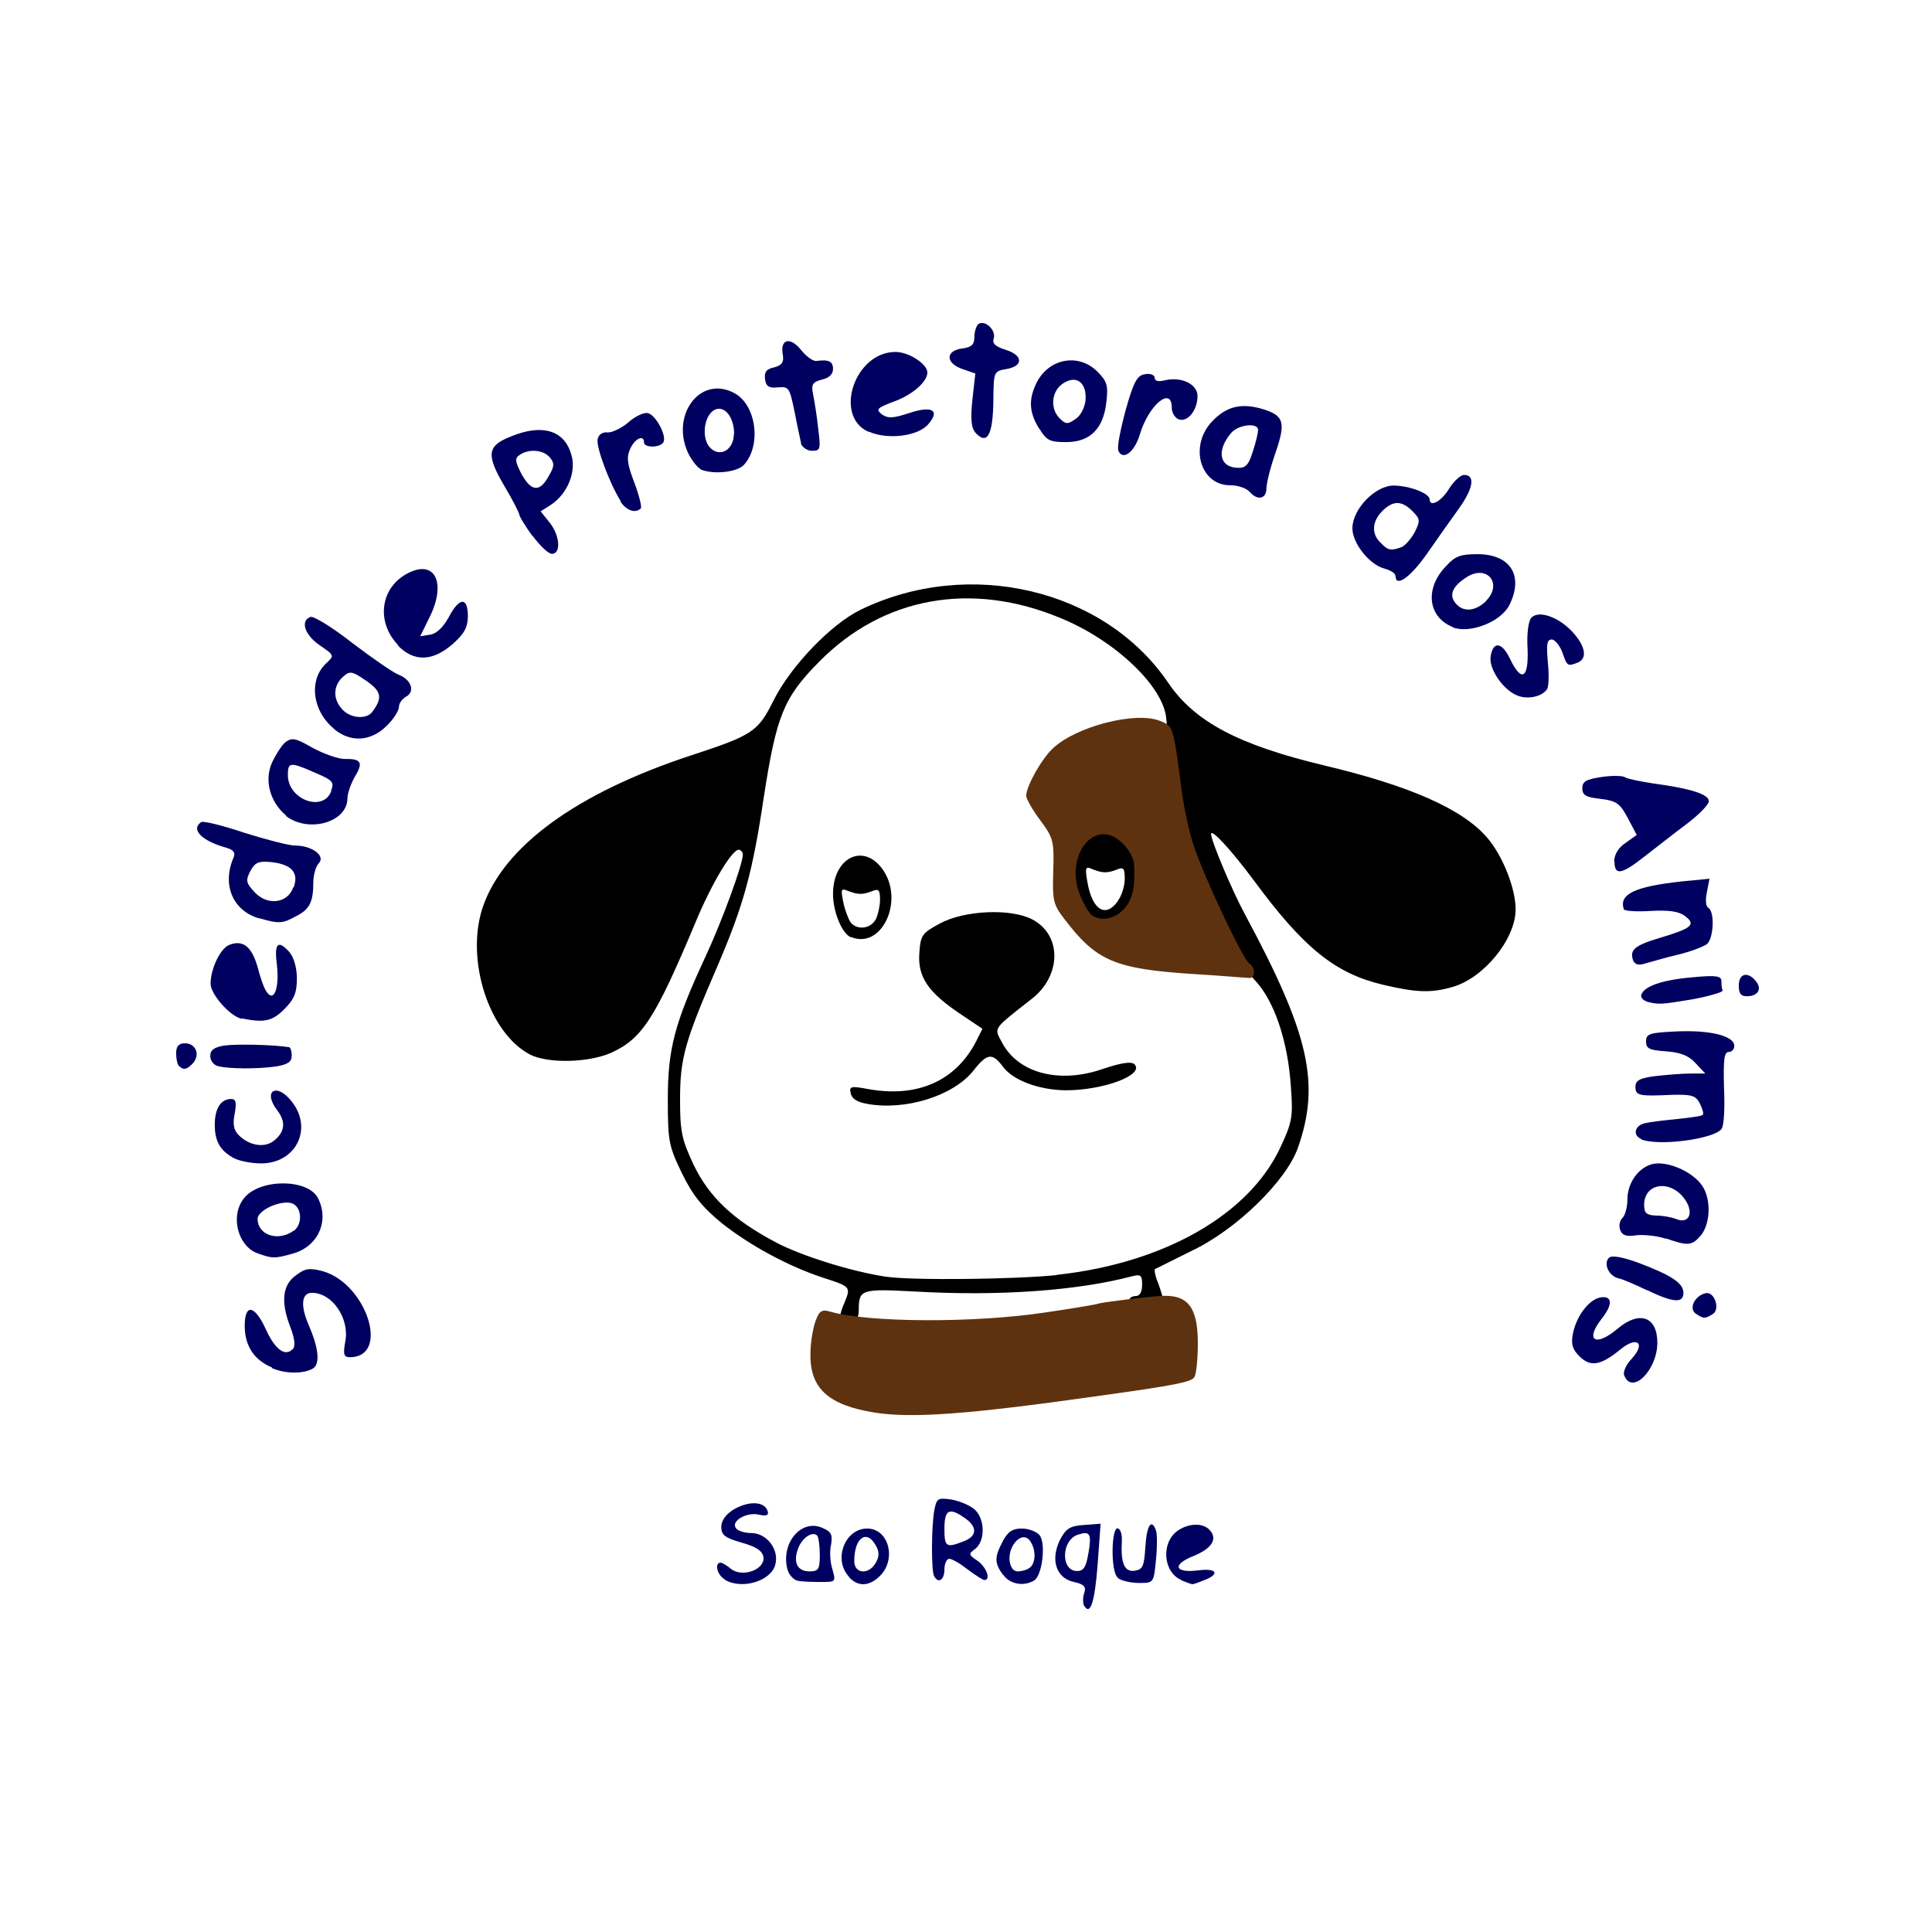 <?xml version="1.0" encoding="utf-8"?>
<!DOCTYPE svg PUBLIC "-//W3C//DTD SVG 1.0//EN" "http://www.w3.org/TR/2001/REC-SVG-20010904/DTD/svg10.dtd">
<svg version="1.0" xmlns="http://www.w3.org/2000/svg" width="60px" height="60px" viewBox="0 0 60 60" preserveAspectRatio="xMidYMid meet">
 <rect x="0" y="0" width="60" height="60" fill="#808080" stroke="none"/>
 <g fill="#ffffff">
  <path d="M0 30 l0 -30 30 0 30 0 0 30 0 30 -30 0 -30 0 0 -30z m31.73 13.52 c4.15 -0.55 5.11 -0.71 5.23 -0.89 0.05 -0.08 0.11 -0.51 0.11 -0.92 0 -0.84 -0.28 -1.31 -0.80 -1.31 -0.13 0 -0.32 -0.12 -0.40 -0.25 -0.19 -0.35 -0.17 -0.95 0.03 -0.95 0.08 0 0.12 -0.03 0.09 -0.07 -0.04 -0.03 -0.43 0.05 -0.87 0.19 -1.87 0.59 -7.12 0.71 -8.91 0.21 -0.43 -0.12 -0.80 -0.19 -0.84 -0.15 -0.04 0.03 0.17 0.13 0.48 0.21 0.29 0.08 0.60 0.24 0.67 0.37 0.09 0.16 0.13 0.17 0.15 0.04 0 -0.13 0.13 -0.16 0.60 -0.08 0.33 0.04 1.68 0.08 2.97 0.08 1.87 0 2.64 -0.05 3.72 -0.27 0.73 -0.16 1.41 -0.28 1.49 -0.28 0.08 0 0.15 0.20 0.15 0.45 0 0.51 0.09 0.47 -1.73 0.75 -0.55 0.09 -1.33 0.21 -1.73 0.28 -1.11 0.19 -3.97 0.31 -4.84 0.20 -0.75 -0.09 -0.76 -0.11 -0.77 -0.52 l-0.01 -0.43 -0.13 0.37 c-0.11 0.31 -0.20 0.37 -0.47 0.32 -0.39 -0.07 -0.57 0.29 -0.57 1.15 0 1.69 1.73 2.08 6.40 1.48z m19.39 -1.16 c0.28 -0.49 0.24 -1 -0.07 -1.20 -0.17 -0.11 -0.32 -0.05 -0.65 0.21 -0.83 0.69 -1.44 0.28 -0.80 -0.53 0.31 -0.40 0.25 -0.57 -0.08 -0.29 -0.37 0.31 -0.61 1.01 -0.45 1.32 0.20 0.36 0.61 0.33 1.09 -0.07 0.23 -0.19 0.51 -0.33 0.63 -0.31 0.32 0.07 0.33 0.49 0.03 0.83 -0.16 0.16 -0.24 0.35 -0.19 0.39 0.16 0.17 0.27 0.09 0.49 -0.35z m-41.44 -0.16 c0.05 -0.12 -0.05 -0.51 -0.21 -0.88 -0.36 -0.84 -0.28 -1.32 0.21 -1.32 0.76 0 1.35 0.75 1.21 1.56 -0.04 0.24 -0.05 0.44 -0.03 0.44 0.77 0 0.56 -1.29 -0.33 -2.05 -0.51 -0.41 -1.07 -0.45 -1.40 -0.08 -0.23 0.25 -0.24 0.33 -0.08 0.84 0.09 0.31 0.19 0.75 0.19 0.96 0.03 0.36 -0.01 0.40 -0.37 0.40 -0.31 0 -0.44 -0.09 -0.60 -0.40 -0.48 -0.93 -0.52 -0.97 -0.53 -0.49 0 0.67 0.61 1.23 1.33 1.23 0.36 0 0.57 -0.07 0.61 -0.20z m42.43 -2.09 c-0.08 -0.21 -1.16 -0.75 -1.73 -0.87 -0.40 -0.08 -0.43 -0.07 -0.25 0.13 0.09 0.12 0.25 0.23 0.33 0.23 0.08 0 0.45 0.15 0.81 0.32 0.77 0.37 0.91 0.40 0.84 0.19z m-42.68 -1.52 c0.61 -0.39 0.55 -1.29 -0.12 -1.57 -0.73 -0.31 -1.84 0.17 -1.84 0.80 0 0.92 1.05 1.33 1.96 0.77z m43.25 -0.35 c0.48 -0.59 0.23 -1.37 -0.55 -1.77 -0.21 -0.11 -0.51 -0.20 -0.65 -0.20 -0.37 0 -0.81 0.63 -0.81 1.15 0 0.24 -0.07 0.48 -0.13 0.52 -0.27 0.16 0.03 0.35 0.44 0.28 0.24 -0.04 0.64 0.01 0.89 0.11 0.25 0.11 0.49 0.19 0.51 0.20 0.03 0 0.16 -0.12 0.31 -0.28z m-30.99 -1.40 c-0.56 -0.96 -0.69 -1.49 -0.68 -2.77 0 -1.43 0.17 -2.08 1.11 -4.12 0.23 -0.51 0.40 -0.93 0.37 -0.96 -0.07 -0.07 -0.85 1.68 -1.28 2.81 -0.28 0.76 -0.33 1.17 -0.35 2.27 0 1.17 0.04 1.43 0.36 2.11 0.20 0.41 0.40 0.76 0.44 0.76 0.04 0 0.05 -0.04 0.03 -0.09z m18.48 -1.33 c0.67 -1.87 0.33 -3.28 -1.65 -6.97 -0.49 -0.93 -1.05 -2.31 -1.05 -2.61 0 -0.57 0.67 0.03 1.92 1.71 1.37 1.85 2.44 2.63 4.08 2.92 1.17 0.20 1.88 0.01 2.61 -0.73 0.76 -0.76 0.95 -1.41 0.68 -2.36 -0.51 -1.72 -2 -2.63 -5.88 -3.57 -1.97 -0.48 -3.49 -1.16 -4.24 -1.91 -0.29 -0.29 -0.47 -0.40 -0.39 -0.25 0.08 0.15 0.15 0.37 0.15 0.52 0 0.23 -0.11 0.25 -0.96 0.24 -1.52 0 -2.63 0.59 -3.20 1.71 l-0.27 0.52 0.45 0.61 c0.40 0.56 0.44 0.69 0.44 1.61 0 0.75 0.07 1.11 0.24 1.37 0.25 0.39 1.04 1.15 1.40 1.35 0.41 0.24 1.84 0.47 2.91 0.48 1.85 0 2.07 0.17 2.59 2.01 0.39 1.40 0.36 2.65 -0.08 3.59 -0.19 0.40 -0.41 0.83 -0.49 0.95 -0.09 0.11 -0.01 0.04 0.17 -0.17 0.19 -0.20 0.44 -0.65 0.57 -1z m-31.31 0.16 c0.43 -0.41 0.43 -0.89 -0.01 -1.36 l-0.35 -0.37 0.21 0.36 c0.57 0.97 -0.15 1.76 -1.19 1.28 -0.39 -0.17 -0.53 -0.60 -0.39 -1.07 0.08 -0.27 0.07 -0.28 -0.13 -0.12 -0.25 0.21 -0.28 0.81 -0.04 1.11 0.47 0.59 1.40 0.68 1.89 0.17z m43.85 -0.47 c0.28 -0.05 0.56 -0.19 0.61 -0.27 0.05 -0.09 0.08 -0.67 0.05 -1.28 -0.04 -0.97 -0.01 -1.12 0.19 -1.12 0.16 -0.01 0.11 -0.08 -0.15 -0.21 -0.25 -0.13 -0.65 -0.19 -1.27 -0.16 -1.01 0.04 -1.21 0.28 -0.29 0.35 0.99 0.07 1.69 0.96 0.75 0.96 -0.71 0 -1.68 0.16 -1.68 0.28 0 0.05 0.44 0.12 0.96 0.15 0.92 0.04 0.97 0.05 1.09 0.40 0.07 0.20 0.09 0.40 0.05 0.44 -0.04 0.04 -0.40 0.11 -0.79 0.15 -1.15 0.11 -1.40 0.19 -1.17 0.33 0.24 0.15 0.97 0.15 1.64 -0.01z m-18.52 -1.61 c0.33 -0.08 0.65 -0.23 0.73 -0.32 0.08 -0.09 -0.16 -0.05 -0.64 0.11 -0.88 0.29 -1.97 0.25 -2.52 -0.11 -0.17 -0.12 -0.36 -0.19 -0.40 -0.16 -0.08 0.08 0.40 0.36 0.88 0.51 0.51 0.15 1.29 0.13 1.95 -0.03z m-25.29 -0.72 c0.15 -0.13 -0.09 -0.21 -0.85 -0.27 -0.83 -0.07 -1.39 0.03 -1.39 0.20 0 0.07 0.11 0.15 0.24 0.19 0.27 0.08 1.89 -0.01 2 -0.12z m9.96 -0.32 c0.93 -0.41 1.35 -1.07 2.60 -4.05 0.60 -1.43 1.13 -2.23 1.47 -2.23 0.16 0 0.27 0.09 0.27 0.23 0 0.56 0.13 -0.05 0.40 -1.80 0.16 -1.05 0.32 -2.01 0.35 -2.13 0.07 -0.20 0.05 -0.21 -0.11 -0.01 -0.25 0.32 -0.91 0.61 -2.27 1.07 -5 1.63 -7.29 4.13 -6.44 7.01 0.25 0.84 0.68 1.48 1.25 1.87 0.57 0.39 1.71 0.41 2.48 0.05z m12.07 -0.15 c-0.24 -0.45 -0.13 -0.65 0.61 -1.21 1.24 -0.92 1.41 -1.95 0.40 -2.49 -0.64 -0.33 -1.89 -0.28 -2.63 0.12 -0.51 0.28 -0.59 0.39 -0.63 0.81 -0.05 0.57 0.43 1.20 1.37 1.80 0.65 0.41 0.68 0.48 0.43 0.99 -0.17 0.32 -0.17 0.33 0.19 0.28 0.32 -0.05 0.36 -0.09 0.25 -0.29z m-22.25 -1.19 c0.44 -0.45 0.53 -1.20 0.17 -1.49 -0.19 -0.15 -0.20 -0.12 -0.12 0.31 0.12 0.63 -0.01 1.04 -0.35 1.04 -0.13 0 -0.25 -0.01 -0.25 -0.03 0 -0.03 -0.12 -0.37 -0.25 -0.77 -0.19 -0.56 -0.31 -0.75 -0.53 -0.77 -0.21 -0.04 -0.33 0.07 -0.48 0.43 -0.11 0.25 -0.20 0.53 -0.20 0.60 0 0.24 0.68 0.93 0.97 0.99 0.57 0.11 0.65 0.09 1.04 -0.29z m43.89 -0.35 c1.05 -0.13 1.04 -0.44 0 -0.36 -1 0.08 -1.51 0.25 -1.24 0.43 0.11 0.08 0.27 0.11 0.35 0.08 0.08 -0.03 0.48 -0.09 0.89 -0.15z m-0.37 -1.40 c0.64 -0.01 1.17 -0.87 0.72 -1.15 -0.08 -0.04 -0.12 -0.27 -0.09 -0.48 l0.07 -0.40 -0.68 0.08 c-1.64 0.21 -2.35 0.72 -0.89 0.64 0.92 -0.05 1.39 0.13 1.32 0.53 -0.03 0.20 -0.23 0.33 -0.79 0.51 -0.87 0.27 -1.08 0.37 -0.99 0.53 0.04 0.05 0.29 0.03 0.56 -0.08 0.28 -0.09 0.63 -0.17 0.77 -0.19z m-43.13 -1.13 c0.39 -0.20 0.45 -0.35 0.59 -1.29 0.07 -0.53 -0.05 -0.64 -0.69 -0.64 -0.20 0 -0.77 -0.16 -1.29 -0.33 -0.51 -0.19 -1.05 -0.33 -1.20 -0.33 -0.25 0 -0.25 0 0 0.19 0.15 0.09 0.44 0.21 0.65 0.27 0.31 0.08 0.36 0.15 0.31 0.39 -0.05 0.16 -0.12 0.44 -0.16 0.63 -0.11 0.44 0.33 1.03 0.91 1.19 0.24 0.07 0.44 0.13 0.47 0.13 0.03 0.01 0.21 -0.08 0.43 -0.19z m18.11 -0.85 l0.32 -0.08 -0.29 -0.37 c-0.16 -0.20 -0.39 -0.36 -0.51 -0.35 -0.16 0 -0.13 0.04 0.08 0.13 0.20 0.07 0.29 0.21 0.27 0.35 -0.05 0.31 -0.43 0.37 -0.68 0.12 -0.17 -0.17 -0.21 -0.17 -0.27 -0.01 -0.05 0.12 0.03 0.20 0.21 0.24 0.41 0.08 0.52 0.08 0.87 -0.03z m24.76 -1.80 c0.83 -0.63 0.99 -0.81 0.83 -0.91 -0.33 -0.17 -3.09 -0.56 -3.35 -0.47 -0.37 0.15 -0.11 0.36 0.45 0.36 0.45 0 0.53 0.05 0.79 0.53 0.36 0.69 0.35 0.85 -0.05 1.12 -0.19 0.12 -0.33 0.31 -0.33 0.43 0 0.17 0.04 0.17 0.32 -0.04 0.17 -0.13 0.79 -0.60 1.35 -1.03z m-41.53 -0.48 c0.15 -0.15 0.27 -0.40 0.27 -0.57 0 -0.16 0.09 -0.44 0.21 -0.60 0.20 -0.28 0.19 -0.29 -0.23 -0.29 -0.24 0 -0.68 -0.15 -0.99 -0.33 -0.53 -0.31 -0.57 -0.31 -0.77 -0.09 -0.37 0.41 -0.48 0.87 -0.29 1.32 0.33 0.80 1.27 1.11 1.80 0.57z m1.32 -2.61 c0.17 -0.12 0.39 -0.43 0.49 -0.67 0.11 -0.25 0.25 -0.45 0.33 -0.45 0.11 0 0.09 -0.07 -0.01 -0.20 -0.09 -0.11 -0.24 -0.20 -0.32 -0.20 -0.08 0 -0.65 -0.39 -1.28 -0.87 -0.61 -0.48 -1.17 -0.87 -1.23 -0.87 -0.25 0 -0.07 0.29 0.36 0.56 0.51 0.33 0.57 0.52 0.25 0.79 -0.56 0.47 -0.48 1.27 0.19 1.81 0.43 0.36 0.79 0.39 1.21 0.09z m36.20 -1.33 c0.05 -0.12 0.04 -0.51 0 -0.87 -0.08 -0.64 -0.08 -0.65 0.27 -0.65 0.25 0 0.36 0.08 0.43 0.33 0.04 0.19 0.16 0.33 0.27 0.33 0.24 0 0.24 -0.07 -0.03 -0.48 -0.29 -0.44 -0.97 -0.79 -1.16 -0.60 -0.07 0.07 -0.12 0.49 -0.11 0.95 0.03 0.76 0.01 0.80 -0.29 0.80 -0.24 0 -0.37 -0.11 -0.49 -0.40 -0.09 -0.21 -0.21 -0.40 -0.28 -0.40 -0.23 0 -0.12 0.39 0.23 0.79 0.39 0.47 1.03 0.57 1.17 0.20z m-12.05 -0.31 c-1.13 -1.61 -3.85 -2.79 -6.07 -2.64 -0.59 0.04 -1.21 0.13 -1.40 0.21 l-0.33 0.16 0.33 -0.08 c2.49 -0.52 5.28 0.25 6.91 1.93 0.87 0.89 0.95 0.95 0.56 0.41z m-21.93 -1.09 c0.32 -0.28 0.47 -0.53 0.47 -0.77 0 -0.32 -0.03 -0.31 -0.31 0.19 -0.24 0.43 -0.39 0.55 -0.73 0.57 -0.51 0.05 -0.52 -0.05 -0.16 -0.77 0.32 -0.63 0.35 -1.04 0.05 -1.16 -0.55 -0.20 -1.36 0.72 -1.17 1.33 0.13 0.45 0.73 1.03 1.08 1.03 0.16 0 0.51 -0.19 0.77 -0.41z m32.32 -0.71 c0.35 -0.19 0.68 -0.71 0.68 -1.07 0 -0.09 -0.12 -0.29 -0.27 -0.45 -0.41 -0.44 -1.19 -0.40 -1.63 0.08 -0.49 0.53 -0.56 0.85 -0.23 1.27 0.31 0.41 0.85 0.47 1.44 0.17z m-2.24 -1.91 c0.24 -0.36 0.60 -0.84 0.81 -1.08 0.48 -0.56 0.83 -1.23 0.64 -1.23 -0.08 0 -0.25 0.17 -0.37 0.40 -0.15 0.25 -0.33 0.40 -0.52 0.40 -0.17 0 -0.31 -0.05 -0.31 -0.11 0 -0.16 -0.61 -0.43 -0.99 -0.43 -0.37 0 -1.15 0.81 -1.15 1.20 0 0.35 0.60 1.03 1 1.12 0.19 0.05 0.33 0.15 0.33 0.21 0 0.24 0.12 0.13 0.55 -0.49z m-27.07 -0.85 c-0.36 -0.48 -0.35 -0.60 0.04 -0.85 1.20 -0.79 0.56 -2.37 -0.79 -1.93 -0.25 0.08 -0.56 0.24 -0.67 0.36 -0.19 0.17 -0.17 0.24 0.05 0.61 0.13 0.24 0.39 0.69 0.56 1.03 0.43 0.85 0.96 1.55 1.03 1.35 0.03 -0.09 -0.07 -0.35 -0.23 -0.56z m2.57 -1.43 c-0.29 -0.81 -0.16 -1.40 0.32 -1.47 0.16 -0.03 0.29 0.01 0.29 0.09 0 0.08 0.07 0.15 0.13 0.15 0.20 0 0.16 -0.48 -0.05 -0.65 -0.15 -0.12 -0.27 -0.08 -0.59 0.19 -0.21 0.19 -0.52 0.33 -0.68 0.33 -0.36 0 -0.35 0.07 0.07 1.01 0.57 1.29 0.92 1.53 0.51 0.35z m20.01 -1.17 c0.21 -0.51 0.20 -0.53 -0.08 -0.75 -0.47 -0.39 -1.20 -0.31 -1.65 0.16 -0.68 0.72 -0.37 1.73 0.53 1.73 0.24 0 0.52 0.09 0.61 0.21 0.16 0.20 0.20 0.16 0.28 -0.31 0.04 -0.29 0.19 -0.76 0.31 -1.05z m-16.57 0.52 c0.73 -0.84 0.03 -2.39 -0.91 -2.04 -0.37 0.15 -0.72 0.64 -0.72 1.04 0 0.37 0.33 1.04 0.56 1.13 0.37 0.15 0.88 0.08 1.07 -0.13z m12.29 -0.89 c0.05 -0.25 0.21 -0.61 0.36 -0.80 0.33 -0.43 0.92 -0.48 0.92 -0.09 0 0.41 0.25 0.47 0.43 0.08 0.20 -0.45 0 -0.65 -0.65 -0.63 -0.27 0.01 -0.53 -0.05 -0.60 -0.15 -0.07 -0.11 -0.13 -0.11 -0.23 -0.03 -0.17 0.17 -0.68 2.03 -0.59 2.12 0.15 0.13 0.28 -0.05 0.36 -0.51z m-9.97 -0.08 c-0.04 -0.29 -0.12 -0.77 -0.16 -1.05 -0.08 -0.49 -0.07 -0.53 0.27 -0.63 0.47 -0.11 0.44 -0.32 -0.05 -0.32 -0.25 0 -0.44 -0.09 -0.53 -0.27 -0.20 -0.37 -0.43 -0.33 -0.32 0.05 0.05 0.25 0.01 0.33 -0.27 0.40 -0.47 0.12 -0.44 0.35 0.04 0.35 0.37 0 0.40 0.04 0.55 0.77 0.21 1.08 0.27 1.23 0.43 1.23 0.09 0 0.11 -0.19 0.05 -0.53z m8.57 -0.05 c0.16 -0.17 0.32 -0.52 0.37 -0.79 0.05 -0.39 0.01 -0.53 -0.27 -0.81 -0.55 -0.55 -1.25 -0.41 -1.63 0.32 -0.27 0.51 -0.25 0.64 0.07 1.17 0.33 0.55 0.99 0.60 1.45 0.11z m-5.21 -0.11 c0.33 -0.28 0.15 -0.35 -0.43 -0.16 -0.45 0.16 -0.67 0.17 -0.87 0.05 -0.45 -0.23 -0.33 -0.47 0.43 -0.81 0.56 -0.25 0.69 -0.39 0.69 -0.65 0 -0.45 -0.60 -0.67 -1.11 -0.40 -0.48 0.27 -0.87 1.07 -0.75 1.53 0.16 0.64 1.44 0.92 2.03 0.44z m2.04 -0.13 c0.05 -1.73 0.03 -1.64 0.43 -1.68 0.48 -0.05 0.47 -0.28 -0.04 -0.37 -0.31 -0.07 -0.40 -0.16 -0.40 -0.40 0 -0.17 -0.05 -0.32 -0.13 -0.32 -0.07 0 -0.13 0.15 -0.13 0.33 0 0.27 -0.07 0.33 -0.32 0.33 -0.49 0 -0.53 0.23 -0.07 0.39 l0.43 0.15 -0.09 0.84 c-0.04 0.47 -0.04 0.89 0.01 0.93 0.17 0.17 0.31 0.09 0.32 -0.20z"/>
  <path d="M8.03 38.37 c-0.09 -0.09 -0.16 -0.32 -0.16 -0.52 0 -0.41 0.52 -0.71 1.15 -0.63 0.33 0.04 0.39 0.11 0.43 0.51 0.04 0.32 -0.03 0.51 -0.19 0.63 -0.29 0.21 -1.01 0.23 -1.23 0.01z"/>
  <path d="M51.93 38 c-0.15 -0.07 -0.43 -0.12 -0.63 -0.12 -0.33 -0.01 -0.37 -0.07 -0.37 -0.45 0 -0.53 0.20 -0.76 0.69 -0.76 0.41 0 1.04 0.52 1.04 0.85 0 0.56 -0.21 0.71 -0.73 0.48z"/>
  <path d="M33.87 28.20 c-0.09 -0.11 -0.20 -0.47 -0.24 -0.80 -0.05 -0.49 -0.03 -0.60 0.16 -0.60 0.13 0 0.21 -0.12 0.21 -0.33 0 -0.27 0.07 -0.33 0.33 -0.33 0.27 0 0.33 0.07 0.33 0.33 0 0.21 0.08 0.33 0.20 0.33 0.27 0 0.27 0.91 -0.01 1.31 -0.23 0.33 -0.75 0.39 -0.99 0.09z"/>
  <path d="M7.15 30.85 c-0.16 -0.41 -0.09 -0.99 0.13 -0.99 0.19 0 0.59 0.72 0.59 1.07 0 0.21 -0.63 0.16 -0.72 -0.08z"/>
  <path d="M7.75 27.81 c-0.31 -0.33 -0.31 -0.72 0.03 -1.12 0.16 -0.20 1.09 -0.11 1.40 0.13 0.20 0.17 0.21 0.69 0.03 1.05 -0.21 0.39 -1.07 0.35 -1.45 -0.07z"/>
  <path d="M51.01 25.39 c-0.17 -0.47 -0.09 -0.59 0.45 -0.59 0.59 0 0.69 0.21 0.29 0.57 -0.31 0.28 -0.64 0.29 -0.75 0.01z"/>
  <path d="M9.07 24.80 c-0.36 -0.36 -0.37 -1.20 -0.01 -1.20 0.36 0 1.48 0.49 1.48 0.65 0 0.07 -0.05 0.28 -0.13 0.47 -0.11 0.28 -0.21 0.35 -0.60 0.35 -0.29 0 -0.57 -0.11 -0.73 -0.27z"/>
  <path d="M10.49 22.16 c-0.32 -0.35 -0.29 -1 0.05 -1.31 0.27 -0.24 0.28 -0.24 0.76 0.04 0.67 0.37 0.77 0.57 0.55 1.05 -0.24 0.49 -1 0.61 -1.36 0.21z"/>
  <path d="M12.40 19.05 c0 -0.55 0.21 -0.92 0.53 -0.92 0.32 0 0.33 0.11 0.05 0.80 -0.25 0.64 -0.59 0.72 -0.59 0.12z"/>
  <path d="M45.09 18.91 c-0.27 -0.27 -0.17 -0.73 0.19 -1.03 0.61 -0.48 1.25 -0.31 1.25 0.35 0 0.64 -1 1.12 -1.44 0.68z"/>
  <path d="M42.75 16.99 c-0.51 -0.49 -0.05 -1.52 0.65 -1.52 0.33 0 0.87 0.41 0.87 0.67 0 0.27 -0.39 0.91 -0.60 0.99 -0.37 0.13 -0.71 0.09 -0.92 -0.13z"/>
  <path d="M16.11 14.92 c-0.43 -0.75 -0.27 -1.05 0.55 -1.05 0.65 0 0.89 0.57 0.47 1.17 -0.29 0.43 -0.73 0.37 -1.01 -0.12z"/>
  <path d="M37.87 14.47 c-0.19 -0.23 -0.08 -0.83 0.23 -1.16 0.12 -0.15 0.40 -0.24 0.67 -0.24 0.51 0 0.56 0.19 0.28 1.08 -0.13 0.47 -0.20 0.52 -0.57 0.52 -0.24 0 -0.51 -0.09 -0.60 -0.20z"/>
  <path d="M21.95 14.05 c-0.25 -0.24 -0.28 -1.13 -0.05 -1.36 0.24 -0.24 0.75 -0.19 0.91 0.09 0.23 0.44 0.16 1.19 -0.12 1.35 -0.36 0.19 -0.49 0.17 -0.73 -0.08z"/>
  <path d="M32.76 13.09 c-0.63 -0.68 0.31 -1.97 0.95 -1.33 0.28 0.28 0.20 1.13 -0.13 1.36 -0.39 0.28 -0.55 0.27 -0.81 -0.03z"/>
  <path d="M27.07 11.87 c0 -0.28 0.36 -0.53 0.79 -0.53 0.35 0 0.37 0.37 0.05 0.61 -0.37 0.28 -0.84 0.24 -0.84 -0.08z"/>
 </g>
 <g fill="#000000">
  <path d="M26.11 40.99 c-0.05 -0.04 0 -0.28 0.11 -0.52 0.21 -0.51 0.21 -0.51 -0.69 -0.80 -1.08 -0.36 -2.25 -1 -3.11 -1.68 -0.60 -0.49 -0.91 -0.87 -1.24 -1.55 -0.41 -0.85 -0.44 -0.99 -0.44 -2.31 0 -1.56 0.21 -2.35 1.16 -4.40 0.51 -1.09 1.17 -2.89 1.17 -3.19 0 -0.08 -0.07 -0.15 -0.13 -0.15 -0.21 0 -0.84 1.05 -1.33 2.23 -1.27 3.03 -1.67 3.64 -2.64 4.08 -0.72 0.31 -1.96 0.33 -2.51 0.05 -1.28 -0.67 -2.01 -2.95 -1.47 -4.57 0.64 -1.89 2.91 -3.55 6.47 -4.72 1.92 -0.63 2.08 -0.73 2.57 -1.72 0.53 -1.05 1.77 -2.35 2.69 -2.80 3.37 -1.64 7.57 -0.65 9.55 2.25 0.83 1.23 2.20 1.95 4.89 2.59 2.64 0.63 4.27 1.35 5.03 2.24 0.48 0.56 0.88 1.57 0.88 2.23 -0.01 0.93 -1 2.13 -1.96 2.40 -0.68 0.20 -1.15 0.17 -2.17 -0.07 -1.47 -0.35 -2.45 -1.13 -4.01 -3.25 -0.69 -0.93 -1.32 -1.61 -1.32 -1.43 0 0.20 0.64 1.73 1.05 2.49 2 3.72 2.35 5.25 1.65 7.25 -0.36 1.03 -1.91 2.55 -3.31 3.21 -0.59 0.29 -1.09 0.55 -1.13 0.56 -0.03 0.03 0.01 0.24 0.11 0.47 0.08 0.24 0.15 0.44 0.12 0.45 -0.15 0.12 -1.03 0.17 -1.03 0.05 0 -0.07 0.09 -0.13 0.20 -0.13 0.13 0 0.20 -0.13 0.20 -0.35 0 -0.29 -0.04 -0.33 -0.29 -0.27 -1.69 0.45 -4.13 0.63 -6.75 0.48 -1.68 -0.09 -1.76 -0.07 -1.76 0.57 0 0.25 -0.07 0.36 -0.24 0.36 -0.13 0 -0.28 -0.04 -0.32 -0.08z m6.72 -1.40 c3.32 -0.36 5.96 -1.87 6.93 -3.95 0.37 -0.79 0.40 -0.95 0.33 -1.88 -0.09 -1.43 -0.52 -2.69 -1.12 -3.32 -0.51 -0.53 -1.64 -2.77 -2.05 -4.09 -0.15 -0.44 -0.32 -1.19 -0.39 -1.67 -0.23 -1.65 -0.27 -1.95 -0.31 -2.36 -0.08 -1 -1.59 -2.43 -3.27 -3.12 -2.77 -1.16 -5.52 -0.67 -7.51 1.35 -1.11 1.12 -1.33 1.69 -1.72 4.21 -0.35 2.35 -0.63 3.36 -1.45 5.27 -1 2.31 -1.15 2.83 -1.15 4.11 0 0.99 0.05 1.24 0.41 2.01 0.49 1.03 1.24 1.73 2.56 2.43 0.81 0.43 2.40 0.92 3.43 1.07 0.85 0.12 3.99 0.08 5.29 -0.05z"/>
  <path d="M26.93 34.28 c-0.31 -0.05 -0.48 -0.16 -0.51 -0.33 -0.05 -0.21 0 -0.23 0.53 -0.13 1.53 0.28 2.72 -0.24 3.36 -1.47 l0.20 -0.40 -0.64 -0.43 c-1.04 -0.69 -1.37 -1.17 -1.32 -1.91 0.04 -0.57 0.08 -0.63 0.64 -0.93 0.75 -0.41 2.21 -0.48 2.88 -0.12 0.92 0.49 0.89 1.76 -0.04 2.47 -1.21 0.95 -1.16 0.88 -0.92 1.33 0.49 0.96 1.77 1.31 3.13 0.84 0.60 -0.20 0.89 -0.24 0.99 -0.15 0.33 0.33 -0.96 0.81 -2.13 0.81 -0.84 -0.01 -1.64 -0.31 -1.95 -0.73 -0.33 -0.44 -0.49 -0.43 -0.92 0.12 -0.63 0.79 -2.12 1.25 -3.31 1.03z"/>
  <path d="M26.43 29.11 c-0.28 -0.11 -0.56 -0.79 -0.56 -1.35 0 -1.11 0.92 -1.59 1.52 -0.79 0.72 0.96 0.01 2.53 -0.96 2.13z m0.77 -0.56 c0.07 -0.15 0.13 -0.43 0.13 -0.61 0 -0.29 -0.04 -0.35 -0.23 -0.27 -0.31 0.12 -0.44 0.12 -0.76 0 -0.21 -0.09 -0.24 -0.07 -0.15 0.35 0.05 0.25 0.16 0.53 0.23 0.63 0.20 0.24 0.61 0.20 0.77 -0.09z"/>
  <path d="M33.77 28.56 c-0.08 -0.05 -0.25 -0.35 -0.37 -0.67 -0.24 -0.59 -0.20 -1.29 0.11 -1.77 0.23 -0.36 0.95 -0.47 1.36 -0.20 0.63 0.41 0.72 1.83 0.16 2.45 -0.27 0.29 -0.92 0.40 -1.25 0.19z m0.95 -0.59 c0.12 -0.16 0.21 -0.47 0.21 -0.68 0 -0.32 -0.04 -0.37 -0.23 -0.29 -0.31 0.12 -0.44 0.12 -0.76 0 -0.23 -0.11 -0.25 -0.07 -0.17 0.39 0.15 0.88 0.57 1.13 0.95 0.59z"/>
 </g>
 <g fill="#000060">
  <path d="M33.67 49.88 c-0.04 -0.08 -0.05 -0.27 0 -0.40 0.07 -0.20 0 -0.28 -0.32 -0.35 -0.55 -0.12 -0.73 -0.68 -0.44 -1.29 0.19 -0.37 0.31 -0.45 0.75 -0.48 l0.52 -0.04 -0.09 1.24 c-0.09 1.20 -0.23 1.61 -0.41 1.32z m0.13 -1.63 c0.11 -0.63 0.05 -0.71 -0.32 -0.59 -0.52 0.16 -0.55 1.13 -0.03 1.13 0.20 0 0.28 -0.12 0.35 -0.55z"/>
  <path d="M22.51 49.05 c-0.24 -0.13 -0.33 -0.52 -0.13 -0.52 0.05 0 0.20 0.09 0.33 0.20 0.36 0.27 1.05 0.01 1 -0.37 -0.03 -0.19 -0.21 -0.32 -0.67 -0.45 -0.53 -0.15 -0.64 -0.24 -0.64 -0.49 0 -0.59 1.27 -1.03 1.44 -0.49 0.04 0.13 -0.03 0.16 -0.27 0.11 -0.37 -0.09 -0.87 0.19 -0.72 0.41 0.05 0.09 0.27 0.16 0.48 0.16 0.48 0 0.87 0.51 0.75 0.97 -0.12 0.52 -1.04 0.80 -1.57 0.48z"/>
  <path d="M24.77 49.09 c-0.13 -0.03 -0.28 -0.19 -0.32 -0.37 -0.20 -0.81 0.44 -1.56 1.09 -1.27 0.28 0.12 0.32 0.21 0.27 0.52 -0.05 0.20 -0.03 0.55 0.04 0.76 0.11 0.40 0.11 0.40 -0.37 0.40 -0.27 0 -0.59 -0.01 -0.71 -0.04z m0.69 -0.80 c0 -0.28 -0.04 -0.55 -0.08 -0.60 -0.15 -0.15 -0.47 0.07 -0.59 0.39 -0.17 0.44 -0.03 0.72 0.35 0.72 0.28 0 0.32 -0.07 0.32 -0.51z"/>
  <path d="M26.36 48.96 c-0.49 -0.53 -0.12 -1.49 0.57 -1.49 0.67 0 0.92 0.95 0.40 1.47 -0.33 0.33 -0.69 0.35 -0.97 0.03z m0.84 -0.43 c0.11 -0.19 0.11 -0.35 0 -0.53 -0.28 -0.52 -0.67 -0.25 -0.67 0.48 0 0.40 0.45 0.44 0.67 0.05z"/>
  <path d="M31.15 48.91 c-0.27 -0.37 -0.27 -0.55 -0.01 -1.04 0.16 -0.31 0.31 -0.40 0.59 -0.40 0.21 0 0.45 0.09 0.55 0.20 0.21 0.25 0.09 1.25 -0.16 1.41 -0.32 0.20 -0.76 0.12 -0.96 -0.17z m0.77 -0.19 c0.24 -0.09 0.28 -0.55 0.08 -0.85 -0.27 -0.41 -0.80 0.24 -0.61 0.75 0.08 0.20 0.21 0.23 0.53 0.11z"/>
  <path d="M34.72 49 c-0.24 -0.16 -0.21 -1.65 0.01 -1.53 0.08 0.04 0.12 0.21 0.11 0.40 -0.04 0.67 0.08 0.96 0.40 0.91 0.25 -0.04 0.29 -0.13 0.33 -0.73 0.04 -0.68 0.19 -0.91 0.33 -0.52 0.04 0.11 0.04 0.52 0 0.91 -0.07 0.72 -0.07 0.72 -0.53 0.72 -0.25 0 -0.55 -0.07 -0.65 -0.15z"/>
  <path d="M36.69 49.07 c-0.57 -0.24 -0.64 -1.16 -0.12 -1.53 0.36 -0.25 0.81 -0.25 1.01 -0.01 0.24 0.28 0.04 0.57 -0.53 0.80 -0.67 0.27 -0.56 0.53 0.16 0.44 0.59 -0.08 0.69 0.12 0.17 0.31 -0.19 0.08 -0.35 0.13 -0.36 0.12 -0.01 0 -0.16 -0.05 -0.33 -0.12z"/>
  <path d="M29.01 48.95 c-0.09 -0.15 -0.09 -1.55 0.01 -2.07 0.07 -0.35 0.11 -0.37 0.53 -0.31 0.27 0.05 0.59 0.19 0.72 0.31 0.32 0.29 0.33 0.96 0.03 1.21 -0.23 0.17 -0.23 0.19 0.07 0.39 0.27 0.20 0.41 0.59 0.20 0.59 -0.04 0 -0.28 -0.15 -0.52 -0.33 -0.24 -0.19 -0.49 -0.33 -0.57 -0.33 -0.08 0 -0.15 0.15 -0.15 0.33 0 0.33 -0.19 0.45 -0.32 0.21z m0.91 -1.08 c0.43 -0.16 0.44 -0.45 0.05 -0.72 -0.49 -0.35 -0.64 -0.27 -0.64 0.32 0 0.57 0.05 0.61 0.59 0.40z"/>
  <path d="M50.44 42.72 c-0.04 -0.11 0.05 -0.33 0.24 -0.53 0.44 -0.48 0.16 -0.71 -0.36 -0.28 -0.60 0.49 -0.92 0.56 -1.27 0.21 -0.21 -0.21 -0.27 -0.37 -0.20 -0.71 0.11 -0.55 0.51 -1.07 0.87 -1.12 0.36 -0.05 0.37 0.23 0.01 0.68 -0.52 0.67 -0.17 0.87 0.51 0.29 0.68 -0.57 1.23 -0.37 1.23 0.44 0 0.85 -0.79 1.64 -1.03 1.01z"/>
  <path d="M8.45 42.47 c-0.56 -0.23 -0.85 -0.68 -0.85 -1.29 0 -0.71 0.31 -0.65 0.65 0.09 0.29 0.64 0.60 0.87 0.84 0.63 0.09 -0.09 0.07 -0.32 -0.09 -0.73 -0.28 -0.75 -0.23 -1.27 0.20 -1.57 0.28 -0.21 0.41 -0.23 0.83 -0.12 1.35 0.39 2.09 2.65 0.85 2.67 -0.20 0 -0.23 -0.07 -0.16 -0.47 0.15 -0.73 -0.40 -1.53 -1.03 -1.53 -0.33 0 -0.37 0.40 -0.09 1.03 0.29 0.68 0.35 1.17 0.12 1.32 -0.29 0.17 -0.85 0.17 -1.27 -0.01z"/>
  <path d="M52.67 40.80 c-0.24 -0.15 -0.04 -0.57 0.31 -0.64 0.27 -0.05 0.45 0.51 0.21 0.65 -0.24 0.15 -0.28 0.15 -0.52 -0.01z"/>
  <path d="M51.15 40.07 c-0.36 -0.17 -0.76 -0.35 -0.89 -0.37 -0.31 -0.08 -0.47 -0.47 -0.29 -0.64 0.08 -0.08 0.40 -0.03 0.92 0.16 1.03 0.39 1.39 0.63 1.39 0.93 0 0.33 -0.31 0.31 -1.12 -0.08z"/>
  <path d="M7.99 38.92 c-0.61 -0.23 -0.85 -1.17 -0.41 -1.71 0.48 -0.61 1.97 -0.61 2.29 -0.01 0.37 0.71 0.01 1.51 -0.77 1.73 -0.57 0.16 -0.64 0.16 -1.11 -0.01z m1.13 -0.69 c0.31 -0.23 0.24 -0.80 -0.09 -0.87 -0.37 -0.08 -1.03 0.24 -1.03 0.49 0 0.51 0.64 0.72 1.12 0.37z"/>
  <path d="M51.73 38.47 c-0.25 -0.09 -0.67 -0.13 -0.89 -0.11 -0.33 0.05 -0.45 0.01 -0.52 -0.15 -0.05 -0.13 -0.03 -0.29 0.07 -0.39 0.08 -0.08 0.15 -0.33 0.15 -0.57 0 -0.59 0.45 -1.12 0.95 -1.12 0.49 0 1.11 0.31 1.37 0.69 0.28 0.40 0.27 1.17 -0.04 1.55 -0.28 0.32 -0.40 0.33 -1.08 0.09z m0.61 -1.20 c-0.43 -0.65 -1.28 -0.55 -1.28 0.15 0 0.25 0.07 0.32 0.37 0.33 0.20 0 0.48 0.05 0.63 0.11 0.39 0.16 0.55 -0.19 0.28 -0.59z"/>
  <path d="M7.27 35.97 c-0.43 -0.23 -0.60 -0.52 -0.60 -1.04 0 -0.51 0.19 -0.80 0.51 -0.80 0.15 0 0.17 0.11 0.11 0.45 -0.07 0.32 -0.03 0.52 0.12 0.67 0.35 0.35 0.84 0.41 1.13 0.15 0.32 -0.28 0.33 -0.57 0.07 -0.92 -0.47 -0.61 -0.01 -0.87 0.45 -0.27 0.67 0.84 0.13 1.92 -0.95 1.92 -0.32 0 -0.69 -0.08 -0.84 -0.16z"/>
  <path d="M50.97 35.37 c-0.28 -0.11 -0.20 -0.43 0.13 -0.49 0.16 -0.04 0.61 -0.09 1.01 -0.13 0.39 -0.04 0.75 -0.09 0.77 -0.13 0.04 -0.03 -0.01 -0.19 -0.09 -0.35 -0.13 -0.25 -0.25 -0.28 -0.84 -0.27 -1.05 0.05 -1.16 0.03 -1.16 -0.25 0 -0.19 0.13 -0.27 0.61 -0.33 0.35 -0.04 0.84 -0.08 1.09 -0.08 l0.47 0 -0.31 -0.33 c-0.21 -0.23 -0.47 -0.33 -0.92 -0.36 -0.51 -0.04 -0.61 -0.08 -0.61 -0.31 0 -0.24 0.11 -0.27 0.99 -0.31 1.04 -0.04 1.75 0.15 1.75 0.45 0 0.11 -0.08 0.19 -0.17 0.19 -0.15 0 -0.17 0.24 -0.15 1.11 0.03 0.60 0 1.17 -0.07 1.27 -0.20 0.32 -1.97 0.56 -2.51 0.33z"/>
  <path d="M5.56 33.11 c-0.05 -0.04 -0.09 -0.23 -0.09 -0.40 0 -0.21 0.08 -0.31 0.27 -0.31 0.33 0 0.48 0.33 0.27 0.60 -0.19 0.21 -0.31 0.25 -0.44 0.11z"/>
  <path d="M6.77 33.11 c-0.13 -0.03 -0.24 -0.17 -0.24 -0.31 0 -0.19 0.12 -0.28 0.44 -0.33 0.35 -0.05 1.49 -0.03 2 0.05 0.05 0 0.09 0.12 0.09 0.27 0 0.19 -0.13 0.27 -0.49 0.33 -0.56 0.08 -1.44 0.08 -1.80 -0.01z"/>
  <path d="M7.51 31.64 c-0.36 -0.07 -0.97 -0.76 -0.97 -1.09 0 -0.47 0.31 -1.11 0.59 -1.21 0.43 -0.16 0.69 0.07 0.87 0.69 0.08 0.32 0.20 0.67 0.28 0.77 0.23 0.35 0.40 -0.12 0.32 -0.83 -0.09 -0.68 0.03 -0.80 0.39 -0.40 0.13 0.15 0.23 0.48 0.23 0.81 0 0.45 -0.08 0.65 -0.39 0.96 -0.37 0.37 -0.61 0.43 -1.31 0.29z"/>
  <path d="M51.16 31.11 c-0.13 -0.04 -0.21 -0.13 -0.19 -0.21 0.08 -0.27 0.65 -0.47 1.60 -0.55 0.73 -0.07 0.89 -0.04 0.89 0.12 0 0.11 0.01 0.24 0.04 0.29 0.01 0.05 -0.39 0.17 -0.91 0.27 -1.01 0.17 -1.08 0.17 -1.44 0.08z"/>
  <path d="M54 30.60 c0 -0.37 0.28 -0.44 0.53 -0.13 0.20 0.24 0.07 0.47 -0.28 0.47 -0.19 0 -0.25 -0.09 -0.25 -0.33z"/>
  <path d="M50.72 29.83 c-0.12 -0.33 0.04 -0.47 0.85 -0.71 0.97 -0.29 1.11 -0.41 0.76 -0.67 -0.19 -0.15 -0.51 -0.19 -1.07 -0.16 -0.44 0.03 -0.81 0 -0.83 -0.05 -0.16 -0.47 0.33 -0.71 1.83 -0.87 l0.83 -0.08 -0.08 0.41 c-0.05 0.24 -0.04 0.44 0.04 0.49 0.21 0.12 0.17 0.95 -0.04 1.13 -0.11 0.08 -0.52 0.24 -0.91 0.33 -0.39 0.09 -0.84 0.23 -1 0.27 -0.21 0.07 -0.33 0.04 -0.39 -0.11z"/>
  <path d="M8.04 28.52 c-0.81 -0.24 -1.15 -1.04 -0.79 -1.88 0.07 -0.16 0.01 -0.24 -0.21 -0.31 -0.77 -0.21 -1.13 -0.57 -0.79 -0.80 0.07 -0.04 0.68 0.11 1.33 0.33 0.67 0.21 1.39 0.40 1.59 0.40 0.52 0 0.95 0.32 0.73 0.55 -0.09 0.09 -0.17 0.36 -0.17 0.60 0 0.61 -0.12 0.84 -0.55 1.05 -0.41 0.23 -0.53 0.23 -1.15 0.05z m1.08 -0.96 c0.17 -0.47 -0.07 -0.72 -0.72 -0.79 -0.37 -0.03 -0.48 0.01 -0.63 0.29 -0.15 0.29 -0.12 0.37 0.13 0.64 0.40 0.44 1.04 0.36 1.21 -0.15z"/>
  <path d="M50.13 26.75 c0 -0.20 0.13 -0.43 0.35 -0.57 l0.35 -0.25 -0.28 -0.53 c-0.24 -0.45 -0.35 -0.53 -0.84 -0.59 -0.47 -0.05 -0.57 -0.12 -0.57 -0.33 0 -0.21 0.12 -0.28 0.60 -0.35 0.33 -0.05 0.67 -0.04 0.73 0.01 0.08 0.05 0.47 0.13 0.87 0.19 1.12 0.15 1.73 0.33 1.73 0.55 0 0.11 -0.32 0.43 -0.69 0.71 -0.39 0.29 -0.97 0.75 -1.31 1.01 -0.71 0.56 -0.93 0.60 -0.93 0.16z"/>
  <path d="M8.89 25.33 c-0.49 -0.40 -0.69 -1.07 -0.45 -1.63 0.11 -0.24 0.29 -0.53 0.41 -0.64 0.21 -0.16 0.31 -0.15 0.85 0.16 0.35 0.19 0.80 0.35 1 0.35 0.52 -0.01 0.59 0.11 0.32 0.55 -0.12 0.21 -0.23 0.52 -0.23 0.67 0 0.75 -1.21 1.09 -1.91 0.55z m1.39 -0.77 c0.11 -0.27 0.05 -0.33 -0.49 -0.56 -0.79 -0.35 -0.85 -0.33 -0.85 0.07 0 0.77 1.11 1.17 1.35 0.49z"/>
  <path d="M10.37 22.63 c-0.68 -0.56 -0.79 -1.53 -0.23 -2.04 0.25 -0.23 0.24 -0.24 -0.21 -0.55 -0.47 -0.32 -0.61 -0.76 -0.29 -0.88 0.09 -0.04 0.68 0.32 1.29 0.80 0.63 0.48 1.27 0.92 1.44 0.99 0.40 0.15 0.53 0.52 0.25 0.68 -0.13 0.07 -0.23 0.21 -0.23 0.32 0 0.12 -0.17 0.39 -0.39 0.60 -0.49 0.48 -1.12 0.52 -1.64 0.08z m1.19 -0.52 c0.33 -0.44 0.29 -0.64 -0.19 -0.97 -0.45 -0.31 -0.51 -0.31 -0.73 -0.11 -0.29 0.27 -0.31 0.68 -0.01 1 0.25 0.28 0.75 0.32 0.93 0.08z"/>
  <path d="M47.12 21.60 c-0.43 -0.17 -0.87 -0.80 -0.83 -1.19 0.07 -0.51 0.35 -0.48 0.60 0.04 0.36 0.76 0.59 0.63 0.55 -0.31 -0.03 -0.48 0.03 -0.87 0.12 -0.96 0.23 -0.23 0.83 -0.03 1.27 0.44 0.41 0.44 0.48 0.84 0.16 0.96 -0.31 0.12 -0.32 0.11 -0.47 -0.32 -0.08 -0.21 -0.23 -0.40 -0.33 -0.40 -0.15 0 -0.17 0.15 -0.12 0.71 0.04 0.37 0.03 0.76 -0.03 0.84 -0.16 0.23 -0.60 0.32 -0.92 0.19z"/>
  <path d="M12.36 20.03 c-0.69 -0.72 -0.55 -1.79 0.31 -2.23 0.85 -0.44 1.21 0.32 0.65 1.41 l-0.27 0.55 0.31 -0.05 c0.20 -0.03 0.40 -0.23 0.57 -0.53 0.33 -0.64 0.60 -0.65 0.60 -0.05 0 0.35 -0.11 0.55 -0.47 0.87 -0.63 0.55 -1.21 0.56 -1.71 0.04z"/>
  <path d="M45.11 19.47 c-0.77 -0.31 -0.87 -1.20 -0.20 -1.89 0.28 -0.31 0.45 -0.37 0.97 -0.37 1.04 0 1.45 0.68 0.99 1.59 -0.27 0.52 -1.23 0.89 -1.76 0.68z m1.04 -0.81 c0.53 -0.53 0.03 -1.15 -0.61 -0.73 -0.44 0.28 -0.55 0.56 -0.33 0.81 0.23 0.28 0.61 0.25 0.95 -0.08z"/>
  <path d="M43.33 17.87 c0 -0.07 -0.15 -0.16 -0.33 -0.21 -0.47 -0.12 -1 -0.79 -1 -1.25 0 -0.60 0.71 -1.33 1.28 -1.33 0.48 0 1.12 0.24 1.12 0.43 0 0.25 0.36 0.07 0.60 -0.33 0.15 -0.24 0.36 -0.43 0.47 -0.43 0.35 0 0.29 0.41 -0.16 1.04 -0.24 0.33 -0.69 0.97 -1.01 1.43 -0.51 0.72 -0.96 1.03 -0.96 0.67z m0.20 -0.88 c0.11 -0.05 0.29 -0.25 0.41 -0.47 0.17 -0.35 0.17 -0.40 -0.08 -0.65 -0.33 -0.33 -0.60 -0.33 -0.93 0 -0.32 0.32 -0.35 0.71 -0.05 0.99 0.23 0.24 0.32 0.25 0.65 0.13z"/>
  <path d="M16.53 16.64 c-0.21 -0.29 -0.40 -0.60 -0.40 -0.65 0 -0.05 -0.21 -0.47 -0.48 -0.92 -0.56 -0.96 -0.52 -1.23 0.23 -1.52 0.95 -0.39 1.63 -0.19 1.85 0.53 0.19 0.53 -0.09 1.24 -0.61 1.59 l-0.33 0.21 0.28 0.35 c0.32 0.40 0.36 0.97 0.07 0.97 -0.11 0 -0.37 -0.25 -0.60 -0.56z m0.52 -1.87 c0.17 -0.29 0.17 -0.39 0.03 -0.56 -0.20 -0.24 -0.64 -0.28 -0.93 -0.09 -0.17 0.11 -0.16 0.20 0.05 0.61 0.31 0.55 0.57 0.56 0.85 0.04z"/>
  <path d="M19.28 15.57 c-0.35 -0.56 -0.77 -1.68 -0.72 -1.93 0.03 -0.15 0.16 -0.23 0.31 -0.21 0.13 0.01 0.43 -0.13 0.64 -0.31 0.21 -0.19 0.49 -0.32 0.61 -0.29 0.24 0.05 0.60 0.71 0.48 0.91 -0.11 0.17 -0.60 0.17 -0.60 0 0 -0.25 -0.28 -0.13 -0.43 0.20 -0.12 0.27 -0.09 0.47 0.13 1.05 0.15 0.40 0.24 0.76 0.20 0.80 -0.17 0.16 -0.44 0.07 -0.63 -0.21z"/>
  <path d="M38.80 15.27 c-0.09 -0.11 -0.36 -0.20 -0.60 -0.20 -0.93 0 -1.28 -1.23 -0.55 -1.99 0.43 -0.45 0.87 -0.56 1.48 -0.40 0.75 0.21 0.81 0.41 0.49 1.36 -0.16 0.45 -0.29 0.96 -0.29 1.13 0 0.33 -0.29 0.39 -0.53 0.09z m0.11 -1.25 c0.09 -0.28 0.16 -0.57 0.16 -0.67 0 -0.23 -0.60 -0.17 -0.83 0.09 -0.48 0.56 -0.37 1.09 0.23 1.09 0.23 0 0.32 -0.12 0.44 -0.52z"/>
  <path d="M21.76 14.57 c-0.09 -0.04 -0.25 -0.24 -0.36 -0.44 -0.61 -1.19 0.32 -2.49 1.39 -1.93 0.69 0.35 0.87 1.61 0.32 2.23 -0.20 0.23 -0.93 0.32 -1.35 0.15z m1.04 -1.08 c0 -0.56 -0.32 -0.93 -0.63 -0.75 -0.32 0.20 -0.39 0.89 -0.11 1.17 0.31 0.31 0.73 0.05 0.73 -0.43z"/>
  <path d="M34.73 13.97 c-0.04 -0.09 0.07 -0.65 0.23 -1.24 0.25 -0.89 0.36 -1.08 0.61 -1.11 0.16 -0.03 0.29 0.03 0.29 0.11 0 0.11 0.12 0.13 0.32 0.08 0.51 -0.12 1.01 0.12 1.01 0.49 0 0.44 -0.31 0.83 -0.59 0.72 -0.12 -0.05 -0.21 -0.21 -0.21 -0.36 0 -0.68 -0.72 -0.08 -0.99 0.83 -0.17 0.57 -0.55 0.84 -0.68 0.48z"/>
  <path d="M24.88 13.77 c-0.03 -0.13 -0.13 -0.59 -0.21 -1.01 -0.15 -0.72 -0.17 -0.76 -0.51 -0.73 -0.28 0.03 -0.37 -0.03 -0.40 -0.25 -0.03 -0.23 0.04 -0.32 0.28 -0.37 0.25 -0.07 0.31 -0.16 0.27 -0.40 -0.09 -0.48 0.23 -0.56 0.56 -0.15 0.16 0.20 0.37 0.36 0.48 0.35 0.39 -0.05 0.52 0.01 0.52 0.25 0 0.16 -0.12 0.28 -0.35 0.33 -0.29 0.08 -0.33 0.15 -0.27 0.45 0.04 0.20 0.12 0.68 0.16 1.07 0.08 0.64 0.07 0.69 -0.19 0.69 -0.15 0 -0.31 -0.11 -0.35 -0.23z"/>
  <path d="M32.27 13.31 c-0.32 -0.52 -0.33 -0.92 -0.07 -1.44 0.39 -0.75 1.31 -0.91 1.89 -0.32 0.29 0.29 0.33 0.43 0.27 0.93 -0.09 0.84 -0.51 1.25 -1.25 1.25 -0.51 0 -0.61 -0.05 -0.84 -0.43z m1.44 -0.87 c0.05 -0.51 -0.24 -0.79 -0.63 -0.57 -0.40 0.20 -0.49 0.75 -0.21 1.08 0.21 0.23 0.28 0.24 0.52 0.07 0.16 -0.09 0.29 -0.35 0.32 -0.57z"/>
  <path d="M26.97 13.41 c-1.09 -0.49 -0.43 -2.48 0.84 -2.48 0.41 0 0.99 0.37 0.99 0.64 0 0.28 -0.45 0.68 -1.01 0.89 -0.56 0.21 -0.60 0.25 -0.40 0.41 0.19 0.13 0.35 0.12 0.84 -0.04 0.71 -0.24 0.97 -0.09 0.61 0.33 -0.31 0.39 -1.28 0.51 -1.87 0.24z"/>
  <path d="M30.27 13.40 c-0.11 -0.13 -0.13 -0.44 -0.07 -1 l0.09 -0.80 -0.43 -0.15 c-0.51 -0.19 -0.49 -0.57 0.04 -0.63 0.28 -0.04 0.36 -0.12 0.36 -0.36 0 -0.17 0.07 -0.36 0.13 -0.40 0.21 -0.13 0.55 0.20 0.47 0.45 -0.05 0.16 0.05 0.25 0.36 0.35 0.56 0.17 0.57 0.51 0.04 0.60 -0.40 0.07 -0.40 0.08 -0.41 0.95 -0.01 1.13 -0.20 1.45 -0.59 0.99z"/>
 </g>
 <g fill="#5e320f">
  <path d="M27.17 43.87 c-1.45 -0.23 -2.03 -0.76 -2 -1.85 0 -0.33 0.08 -0.79 0.16 -1 0.11 -0.31 0.20 -0.36 0.44 -0.29 1.19 0.35 4.51 0.36 6.69 0.03 0.81 -0.12 1.56 -0.24 1.67 -0.28 0.16 -0.04 1.33 -0.19 1.87 -0.23 0.88 -0.07 1.20 0.32 1.20 1.47 0 0.49 -0.05 0.97 -0.11 1.05 -0.09 0.15 -0.59 0.25 -2.89 0.57 -4.15 0.59 -5.87 0.71 -7.03 0.53z"/>
  <path d="M37.07 30.25 c-2.47 -0.16 -3.03 -0.41 -4.03 -1.73 -0.33 -0.43 -0.36 -0.56 -0.33 -1.47 0.03 -0.93 0 -1.03 -0.40 -1.57 -0.24 -0.32 -0.44 -0.67 -0.44 -0.77 0 -0.29 0.48 -1.15 0.83 -1.47 0.72 -0.68 2.57 -1.16 3.33 -0.85 0.40 0.15 0.41 0.20 0.63 1.88 0.07 0.63 0.25 1.49 0.39 1.93 0.32 0.99 1.55 3.60 1.75 3.72 0.20 0.13 0.19 0.48 -0.01 0.45 -0.09 0 -0.87 -0.07 -1.71 -0.12z m-2.17 -2.01 c0.27 -0.29 0.36 -0.68 0.32 -1.41 -0.01 -0.17 -0.16 -0.45 -0.36 -0.64 -0.84 -0.85 -1.83 0.37 -1.31 1.63 0.12 0.28 0.28 0.56 0.37 0.61 0.28 0.19 0.71 0.11 0.97 -0.19z"/>
 </g>
</svg>